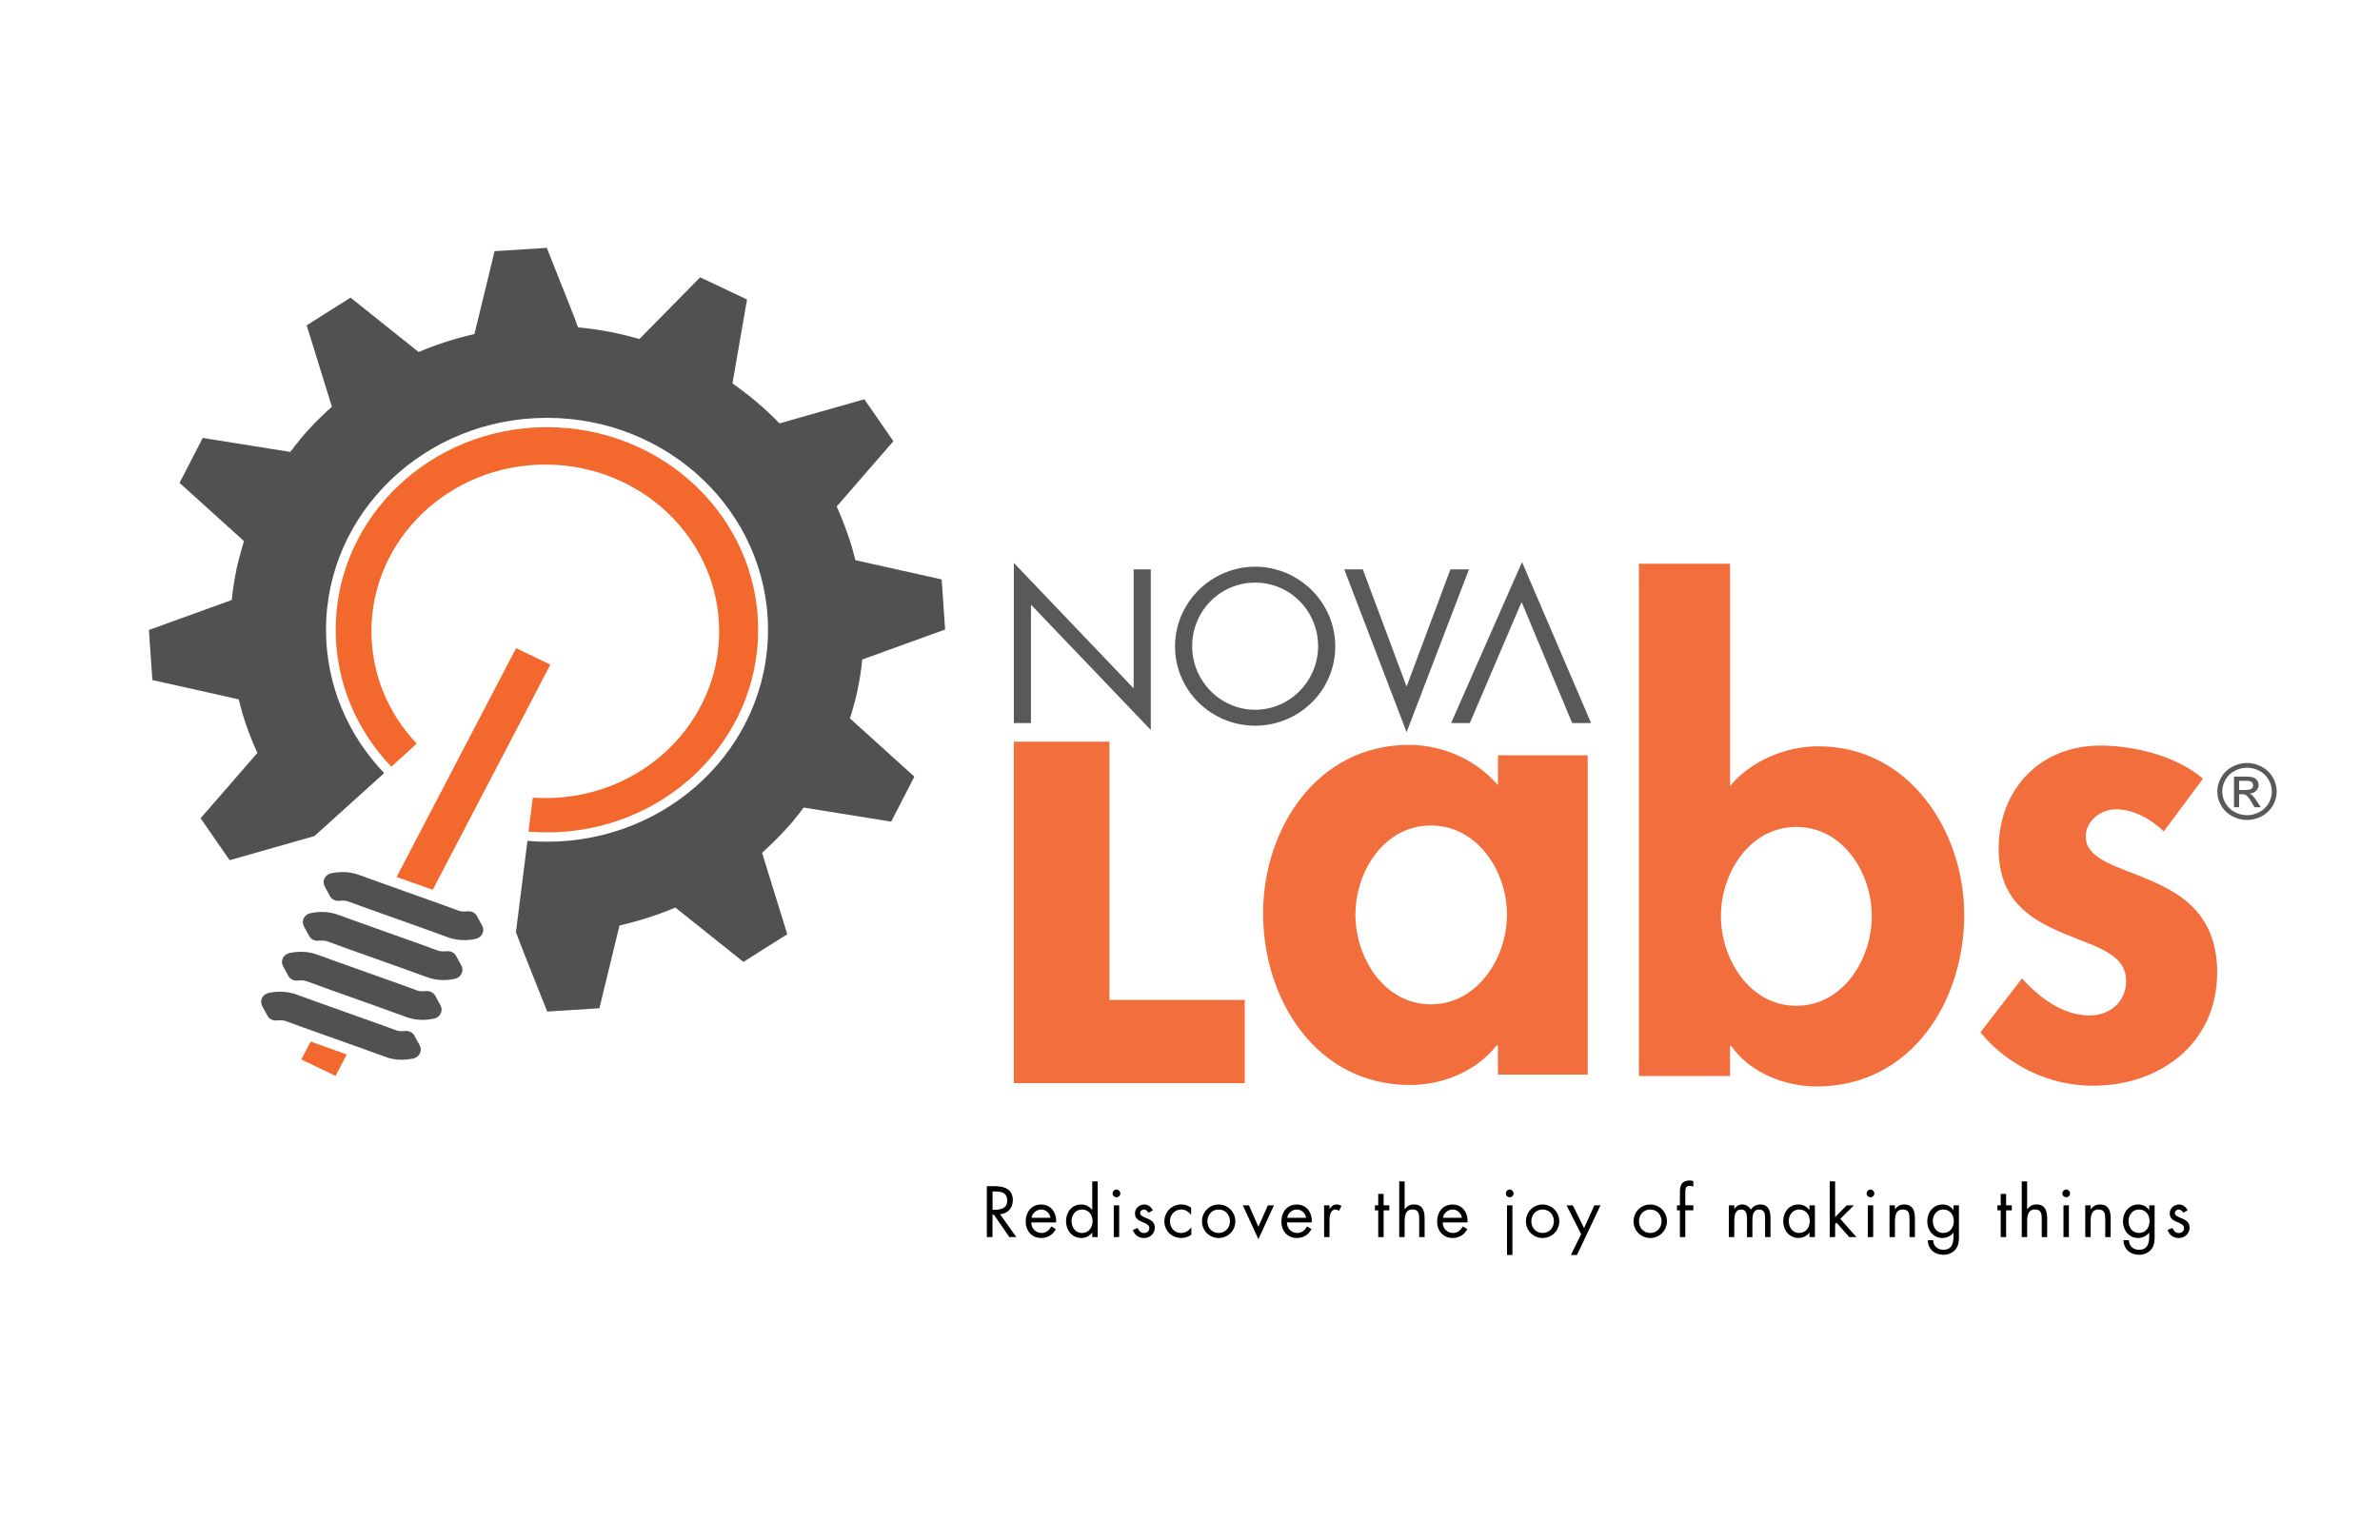 <?xml version="1.0" encoding="utf-8"?>
<!-- Generator: Adobe Illustrator 23.1.1, SVG Export Plug-In . SVG Version: 6.00 Build 0)  -->
<svg version="1.1" xmlns="http://www.w3.org/2000/svg" xmlns:xlink="http://www.w3.org/1999/xlink" x="0px" y="0px"
	 viewBox="0 0 612 396" style="enable-background:new 0 0 612 396;" xml:space="preserve">
<style type="text/css">
	.st0{fill:#515153;}
	.st1{fill:#F2682D;}
	.st2{fill:#F36E3D;}
	.st3{fill:#58595B;}
</style>
<g id="Gear">
	<g>
		<path class="st0" d="M220.15,179.11c0.15-0.62,0.29-1.23,0.42-1.86c0.01-0.03-0.01-0.07,0-0.1c0.25-1.23,0.49-2.47,0.68-3.71
			c0.2-1.26,0.34-2.54,0.47-3.81l21.31-7.72l-0.89-12.88l-22.2-4.96c-0.29-1.2-0.59-2.38-0.94-3.56c-0.35-1.16-0.75-2.31-1.15-3.46
			c-0.8-2.3-1.69-4.55-2.71-6.77l14.57-16.78v-0.05l-7.42-10.72v-0.05l-21.83,6.21c-0.08-0.09-0.18-0.17-0.26-0.25
			c-3.56-3.65-7.53-7.02-11.86-10.02l3.76-21.59l-12.06-5.71l-15.62,15.88c-5.2-1.53-10.5-2.51-15.77-3.01l-0.47-1.15
			c-0.02-0.07-0.03-0.14-0.05-0.2v-0.1l-3.55-9.02l-0.16-0.35c-1.27-3.22-2.54-6.41-3.81-9.62l-13.43,0.85L122,85.92
			c-4.92,1.11-9.74,2.65-14.36,4.61l-17.5-13.98l-11.28,7.12l6.48,20.94c-1.96,1.74-3.85,3.57-5.64,5.51
			c-0.89,0.97-1.76,1.94-2.61,2.96c-0.01,0.01,0.01,0.04,0,0.05c-0.85,1.02-1.66,2.04-2.45,3.11l-22.51-3.61l-5.95,11.57
			l16.56,14.98c-0.35,1.08-0.65,2.17-0.94,3.26c-0.13,0.47-0.25,0.93-0.37,1.4c-0.21,0.85-0.45,1.7-0.63,2.56
			c-0.03,0.13-0.03,0.27-0.05,0.4c-0.26,1.24-0.49,2.47-0.68,3.71c-0.19,1.27-0.34,2.54-0.47,3.81l-21.31,7.71l0.89,12.88l22.2,4.96
			c0.29,1.18,0.6,2.34,0.94,3.51c0,0.02-0.01,0.03,0,0.05c1.03,3.48,2.34,6.91,3.87,10.22L51.6,210.43v0.05l7.42,10.72v0.05
			l21.83-6.21l17.94-16.2c-9.29-9.7-14.96-22.65-14.96-36.86c0-30.1,25.44-54.51,56.83-54.51s56.83,24.41,56.83,54.51
			c0,30.11-25.44,54.51-56.83,54.51c-1.7,0-3.37-0.07-5.03-0.22l-2.96,23.46v0.05c1.28,3.44,2.7,6.95,4.07,10.42
			c1.32,3.34,2.65,6.64,3.97,9.97l13.42-0.85l5.17-21.29c4.91-1.12,9.74-2.65,14.36-4.61l17.5,13.98l11.28-7.12l-6.48-20.94
			c0.99-0.88,1.92-1.78,2.87-2.71c1.87-1.83,3.69-3.74,5.38-5.76c0.01-0.01-0.01-0.04,0-0.05c0.85-1.02,1.65-2.04,2.45-3.11
			l22.51,3.61l5.95-11.57l-16.56-14.98c0.4-1.25,0.77-2.5,1.1-3.76C219.84,180.38,220,179.75,220.15,179.11"/>
		<path class="st1" d="M140.23,205.27c-1.08,0-2.16-0.04-3.22-0.11l-1.12,8.73c1.57,0.13,3.15,0.2,4.75,0.2
			c30,0,54.32-23.33,54.32-52.11c0-28.78-24.32-52.11-54.32-52.11s-54.32,23.33-54.32,52.11c0,13.59,5.43,25.95,14.31,35.22
			l6.54-5.94c-7.25-7.62-11.66-17.76-11.66-28.88c0-23.69,20.02-42.89,44.71-42.89s44.71,19.2,44.71,42.89
			C184.94,186.06,164.93,205.27,140.23,205.27"/>
		<path class="st1" d="M111.28,228.85l30.24-57.91l-8.81-4.23l-30.72,58.84c1.36,0.49,2.76,0.98,4.09,1.46
			C107.89,227.64,109.65,228.27,111.28,228.85"/>
		<path class="st1" d="M79.88,267.89l-2.4,4.6l8.81,4.23l2.88-5.52c-1.28-0.46-2.6-0.93-3.84-1.37
			C83.43,269.16,81.58,268.5,79.88,267.89"/>
		<path class="st0" d="M123.99,238.08l-1.34-2.45c-0.42-0.78-1.25-1.25-2.15-1.25c-0.11,0-0.23,0.01-0.34,0.02
			c-0.24,0.03-0.5,0.05-0.77,0.05c-0.53,0-1.09-0.07-1.63-0.29c-1.19-0.47-6.78-2.46-12.69-4.56c-5.33-1.9-11.37-4.05-12.43-4.46
			c-1.59-0.63-3.14-0.85-4.53-0.85c-1.11,0-2.13,0.14-2.99,0.33c-1.57,0.35-2.37,2.01-1.62,3.38l1.33,2.45
			c0.42,0.78,1.25,1.25,2.15,1.25c0.11,0,0.23-0.01,0.35-0.02c0.24-0.03,0.5-0.05,0.77-0.05c0.53,0,1.08,0.08,1.63,0.29
			c1.19,0.47,6.78,2.46,12.69,4.56c5.33,1.9,11.37,4.05,12.43,4.47c1.58,0.63,3.14,0.85,4.53,0.85c1.09,0,2.09-0.14,2.95-0.32
			C123.92,241.12,124.75,239.46,123.99,238.08"/>
		<path class="st0" d="M118.64,248.34l-1.34-2.45c-0.42-0.78-1.25-1.25-2.15-1.25c-0.11,0-0.23,0.01-0.34,0.02
			c-0.24,0.03-0.5,0.05-0.77,0.05c-0.53,0-1.09-0.07-1.63-0.29c-1.19-0.47-6.78-2.46-12.69-4.56c-5.33-1.9-11.37-4.05-12.43-4.46
			c-1.59-0.63-3.14-0.85-4.53-0.85c-1.11,0-2.13,0.14-2.99,0.33c-1.57,0.35-2.37,2.01-1.62,3.38l1.33,2.45
			c0.42,0.78,1.25,1.25,2.15,1.25c0.11,0,0.23-0.01,0.35-0.02c0.24-0.03,0.5-0.05,0.77-0.05c0.53,0,1.08,0.08,1.63,0.3
			c1.19,0.47,6.78,2.46,12.69,4.56c5.33,1.9,11.37,4.05,12.43,4.47c1.58,0.63,3.14,0.85,4.53,0.85c1.09,0,2.09-0.14,2.95-0.32
			C118.56,251.38,119.39,249.71,118.64,248.34"/>
		<path class="st0" d="M113.28,258.59l-1.34-2.45c-0.42-0.78-1.25-1.25-2.15-1.25c-0.11,0-0.23,0.01-0.34,0.02
			c-0.24,0.03-0.5,0.05-0.77,0.05c-0.53,0-1.09-0.07-1.63-0.29c-1.19-0.47-6.78-2.46-12.69-4.56c-5.33-1.9-11.37-4.05-12.43-4.46
			c-1.59-0.63-3.14-0.85-4.53-0.85c-1.11,0-2.13,0.14-2.99,0.33c-1.57,0.35-2.37,2.01-1.62,3.38l1.33,2.45
			c0.42,0.78,1.25,1.25,2.15,1.25c0.11,0,0.23-0.01,0.35-0.02c0.24-0.03,0.5-0.05,0.77-0.05c0.53,0,1.08,0.08,1.63,0.29
			c1.19,0.47,6.78,2.46,12.69,4.56c5.33,1.9,11.37,4.05,12.43,4.47c1.58,0.63,3.14,0.85,4.53,0.85c1.09,0,2.09-0.14,2.95-0.32
			C113.2,261.63,114.03,259.97,113.28,258.59"/>
		<path class="st0" d="M107.92,268.85l-1.34-2.45c-0.42-0.78-1.25-1.25-2.15-1.25c-0.11,0-0.23,0.01-0.34,0.02
			c-0.24,0.03-0.5,0.05-0.77,0.05c-0.53,0-1.09-0.07-1.63-0.29c-1.19-0.47-6.78-2.46-12.69-4.56c-5.33-1.9-11.37-4.05-12.43-4.46
			c-1.59-0.63-3.14-0.85-4.53-0.85c-1.11,0-2.13,0.14-2.99,0.33c-1.57,0.35-2.37,2.01-1.62,3.38l1.33,2.45
			c0.42,0.78,1.25,1.25,2.15,1.25c0.11,0,0.23-0.01,0.35-0.02c0.24-0.03,0.5-0.05,0.78-0.05c0.52,0,1.08,0.08,1.63,0.29
			c1.19,0.47,6.78,2.46,12.69,4.56c5.33,1.9,11.37,4.05,12.43,4.47c1.58,0.63,3.14,0.85,4.53,0.85c1.09,0,2.09-0.14,2.95-0.32
			C107.84,271.89,108.67,270.23,107.92,268.85"/>
	</g>
</g>
<g id="nova_labs">
	<g>
		<g id="g4817_2_" transform="translate(303.802,113.978)">
			<path id="path4819_2_" class="st2" d="M177.52,121.63c0-11.04-7.36-22.92-19.4-22.92c-12.05,0-19.4,11.88-19.4,22.92
				c0,11.04,7.36,23.08,19.4,23.08C170.16,144.71,177.52,132.67,177.52,121.63 M117.64,31.01h23.42v57.16
				c5.35-6.35,14.05-10.2,22.75-10.2c23.25,0,37.47,21.75,37.47,43.33c0,22.41-13.72,44.16-37.97,44.16
				c-8.36,0-17.23-3.68-21.91-10.37h-0.34v7.69h-23.42V31.01z"/>
		</g>
		<g id="g4821_2_" transform="translate(206.55,103.282)">
			<path id="path4823_2_" class="st2" d="M78.73,153.89h34.79v21.41H54.15V87.48h24.59V153.89z"/>
		</g>
		<g id="g4825_2_" transform="translate(341.049,124.778)">
			<path id="path4827_2_" class="st2" d="M215.36,89.06c-3.35-3.18-7.69-5.68-12.38-5.68c-3.85,0-7.69,3.01-7.69,7.02
				c0,6.02,8.53,7.69,16.89,11.38c8.53,3.68,16.9,9.37,16.9,23.58c0,18.24-14.72,29.11-31.95,29.11c-11.04,0-21.74-5.02-28.94-13.71
				l10.71-13.89c4.52,5.02,10.54,9.53,17.4,9.53c5.18,0,9.37-3.51,9.37-8.86c0-7.19-8.2-8.87-16.39-12.38
				c-8.2-3.51-16.39-8.37-16.39-21.58c0-15.39,10.7-26.6,26.1-26.6c8.7,0,19.74,2.68,26.43,8.53L215.36,89.06z"/>
		</g>
		<g id="g4829_2_" transform="translate(257.265,114.163)">
			<path id="path4831_2_" class="st2" d="M130.25,121.07c0-11.04-7.53-22.92-19.57-22.92c-12.04,0-19.41,11.88-19.41,22.92
				c0,11.04,7.36,23.08,19.41,23.08C122.72,144.15,130.25,132.11,130.25,121.07 M150.99,162.22h-23.08v-7.52h-0.33
				c-5.02,6.52-13.72,10.2-22.25,10.2c-24.09,0-37.8-21.91-37.8-44.16c0-21.74,13.88-43.32,37.47-43.32
				c8.53,0,17.23,3.68,22.92,10.37v-7.69h23.08V162.22z"/>
		</g>
	</g>
	<g>
		<g id="g4833_2_" transform="translate(194.352,159.044)">
			<path id="path4835_2_" class="st3" d="M66.34-14.28l30.82,32.29V-12.6h4.4v41.3L70.75-3.53v30.45h-4.4V-14.28z"/>
		</g>
		<g id="g4837_2_" transform="translate(217.103,148.408)">
			<path id="path4839_2_" class="st3" d="M89.45,17.79c0,8.91,7.23,16.35,16.2,16.35c8.96,0,16.19-7.44,16.19-16.35
				c0-8.96-7.13-16.35-16.19-16.35C96.58,1.44,89.45,8.83,89.45,17.79 M126.25,17.85c0,11.37-9.33,20.39-20.6,20.39
				c-11.27,0-20.6-9.02-20.6-20.39c0-11.32,9.33-20.5,20.6-20.5C116.92-2.65,126.25,6.52,126.25,17.85"/>
		</g>
		<g id="g4841_2_" transform="translate(244.458,143.26)">
			<path id="path4843_2_" class="st3" d="M117.24,33.32l11.27-30.14h4.77l-16.04,41.88L101.21,3.18h4.77L117.24,33.32z"/>
		</g>
		<g id="g4845_2_" transform="translate(259.18,159.148)">
			<path id="path4847_2_" class="st3" d="M132.2-14.59l-18.24,41.41h4.82l13.31-31.13l13,31.13h4.87L132.2-14.59z"/>
		</g>
	</g>
</g>
<g id="Register">
	<g>
		<path class="st3" d="M577.8,196.24c1.28,0,2.54,0.32,3.76,0.95s2.17,1.54,2.86,2.71c0.68,1.18,1.02,2.4,1.02,3.68
			c0,1.26-0.34,2.48-1.01,3.64s-1.61,2.07-2.83,2.71s-2.48,0.97-3.8,0.97s-2.59-0.32-3.8-0.97s-2.16-1.55-2.83-2.71
			s-1.01-2.38-1.01-3.64c0-1.28,0.34-2.5,1.03-3.68c0.68-1.18,1.64-2.08,2.86-2.71C575.27,196.56,576.52,196.24,577.8,196.24z
			 M577.8,197.45c-1.07,0-2.12,0.26-3.13,0.79c-1.02,0.53-1.81,1.28-2.38,2.26c-0.57,0.98-0.86,2-0.86,3.06
			c0,1.06,0.28,2.07,0.85,3.04c0.56,0.97,1.35,1.72,2.37,2.26s2.07,0.81,3.17,0.81s2.16-0.27,3.17-0.81s1.8-1.29,2.36-2.26
			c0.56-0.97,0.84-1.98,0.84-3.04c0-1.06-0.29-2.08-0.86-3.06c-0.57-0.98-1.37-1.74-2.38-2.26S578.87,197.45,577.8,197.45z
			 M574.45,207.63v-7.89h2.83c0.96,0,1.66,0.07,2.1,0.22c0.43,0.15,0.78,0.4,1.03,0.76c0.26,0.36,0.38,0.75,0.38,1.16
			c0,0.58-0.21,1.08-0.64,1.51c-0.43,0.43-1,0.67-1.71,0.72c0.29,0.12,0.52,0.26,0.7,0.42c0.33,0.31,0.74,0.83,1.21,1.56l1,1.54
			h-1.62l-0.73-1.24c-0.57-0.98-1.04-1.59-1.39-1.84c-0.24-0.18-0.6-0.27-1.06-0.27h-0.78v3.35H574.45z M575.78,203.19h1.61
			c0.77,0,1.29-0.11,1.57-0.33c0.28-0.22,0.42-0.51,0.42-0.87c0-0.23-0.07-0.44-0.2-0.63s-0.32-0.32-0.56-0.41
			c-0.24-0.09-0.68-0.14-1.33-0.14h-1.51V203.19z"/>
	</g>
</g>
<g id="tagline_moved">
	<g>
		<path d="M255.22,318.18h-1.46v-13.1h1.89c2.48,0,4.79,0.66,4.79,3.61c0,2.01-1.27,3.44-3.28,3.61l4.17,5.87h-1.79l-3.96-5.75
			h-0.37V318.18z M255.22,311.15h0.45c1.65,0,3.32-0.31,3.32-2.35c0-2.15-1.58-2.36-3.33-2.36h-0.43V311.15z"/>
		<path d="M265.18,314.39c0.02,1.51,1.09,2.73,2.67,2.73c1.18,0,1.94-0.71,2.48-1.68l1.18,0.68c-0.78,1.46-2.1,2.29-3.77,2.29
			c-2.43,0-3.99-1.86-3.99-4.2c0-2.41,1.41-4.41,3.96-4.41c2.62,0,4.01,2.17,3.87,4.6H265.18z M270.13,313.22
			c-0.19-1.18-1.18-2.14-2.39-2.14c-1.2,0-2.31,0.95-2.48,2.14H270.13z"/>
		<path d="M280.87,317.05h-0.03c-0.68,0.89-1.7,1.35-2.81,1.35c-2.4,0-3.91-2.03-3.91-4.29c0-2.33,1.48-4.32,3.92-4.32
			c1.09,0,2.14,0.52,2.8,1.39h0.03v-7.33h1.39v14.33h-1.39V317.05z M275.54,314.01c0,1.6,0.94,3.11,2.67,3.11
			c1.79,0,2.73-1.44,2.73-3.09c0-1.63-1.02-2.95-2.75-2.95C276.58,311.08,275.54,312.49,275.54,314.01z"/>
		<path d="M288.08,306.94c0,0.56-0.45,0.99-0.99,0.99c-0.54,0-0.99-0.43-0.99-0.99c0-0.54,0.45-0.99,0.99-0.99
			C287.63,305.96,288.08,306.41,288.08,306.94z M287.79,318.18h-1.39v-8.16h1.39V318.18z"/>
		<path d="M295.29,311.91c-0.19-0.43-0.61-0.83-1.11-0.83c-0.49,0-1.01,0.38-1.01,0.9c0,0.75,0.94,1.03,1.89,1.43
			c0.95,0.4,1.89,0.97,1.89,2.35c0,1.54-1.25,2.66-2.76,2.66c-1.37,0-2.45-0.78-2.88-2.07l1.23-0.52c0.35,0.76,0.75,1.3,1.67,1.3
			c0.75,0,1.32-0.5,1.32-1.25c0-1.82-3.68-1.2-3.68-3.77c0-1.37,1.11-2.31,2.43-2.31c0.94,0,1.81,0.66,2.17,1.51L295.29,311.91z"/>
		<path d="M306.29,312.45h-0.03c-0.64-0.82-1.44-1.37-2.54-1.37c-1.68,0-2.88,1.39-2.88,3.02c0,1.61,1.11,3.02,2.81,3.02
			c1.16,0,1.98-0.52,2.66-1.41h0.03v1.86c-0.8,0.54-1.61,0.83-2.59,0.83c-2.46,0-4.34-1.84-4.34-4.31c0-2.43,1.96-4.31,4.36-4.31
			c0.89,0,1.79,0.29,2.52,0.82V312.45z"/>
		<path d="M309.08,314.12c0-2.4,1.89-4.32,4.29-4.32c2.4,0,4.29,1.93,4.29,4.32c0,2.4-1.91,4.29-4.29,4.29
			C310.99,318.41,309.08,316.52,309.08,314.12z M310.47,314.1c0,1.67,1.18,3.02,2.9,3.02c1.72,0,2.9-1.35,2.9-3.02
			c0-1.65-1.18-3.02-2.9-3.02C311.65,311.08,310.47,312.45,310.47,314.1z"/>
		<path d="M323.59,315.51l2.43-5.49h1.56l-3.99,8.7l-4.01-8.7h1.58L323.59,315.51z"/>
		<path d="M330.92,314.39c0.02,1.51,1.09,2.73,2.67,2.73c1.18,0,1.94-0.71,2.48-1.68l1.18,0.68c-0.78,1.46-2.1,2.29-3.77,2.29
			c-2.43,0-3.99-1.86-3.99-4.2c0-2.41,1.41-4.41,3.96-4.41c2.62,0,4.01,2.17,3.87,4.6H330.92z M335.87,313.22
			c-0.19-1.18-1.18-2.14-2.39-2.14c-1.2,0-2.31,0.95-2.48,2.14H335.87z"/>
		<path d="M341.87,310.9h0.03c0.49-0.64,0.9-1.11,1.81-1.11c0.47,0,0.85,0.15,1.25,0.38l-0.66,1.27c-0.28-0.19-0.47-0.36-0.83-0.36
			c-1.53,0-1.6,1.96-1.6,3.02v4.08h-1.39v-8.16h1.39V310.9z"/>
		<path d="M355.79,318.18h-1.39v-6.88h-0.85v-1.29h0.85v-2.94h1.39v2.94h1.46v1.29h-1.46V318.18z"/>
		<path d="M361.19,303.85v7.12l0.03,0.03c0.57-0.78,1.32-1.22,2.33-1.22c2.26,0,2.78,1.63,2.78,3.54v4.85h-1.39v-4.6
			c0-1.32-0.1-2.5-1.72-2.5c-1.91,0-2.03,1.77-2.03,3.23v3.87h-1.39v-14.33H361.19z"/>
		<path d="M370.97,314.39c0.02,1.51,1.09,2.73,2.67,2.73c1.18,0,1.95-0.71,2.49-1.68l1.18,0.68c-0.78,1.46-2.1,2.29-3.77,2.29
			c-2.43,0-4-1.86-4-4.2c0-2.41,1.41-4.41,3.96-4.41c2.62,0,4.01,2.17,3.87,4.6H370.97z M375.92,313.22
			c-0.19-1.18-1.18-2.14-2.39-2.14c-1.2,0-2.31,0.95-2.49,2.14H375.92z"/>
		<path d="M389.2,306.94c0,0.56-0.45,0.99-0.99,0.99c-0.54,0-0.99-0.43-0.99-0.99c0-0.54,0.45-0.99,0.99-0.99
			C388.75,305.96,389.2,306.41,389.2,306.94z M388.91,322.77h-1.39v-12.75h1.39V322.77z"/>
		<path d="M392.38,314.12c0-2.4,1.89-4.32,4.29-4.32c2.4,0,4.29,1.93,4.29,4.32c0,2.4-1.91,4.29-4.29,4.29
			C394.29,318.41,392.38,316.52,392.38,314.12z M393.77,314.1c0,1.67,1.18,3.02,2.9,3.02c1.72,0,2.9-1.35,2.9-3.02
			c0-1.65-1.18-3.02-2.9-3.02C394.95,311.08,393.77,312.45,393.77,314.1z"/>
		<path d="M402.83,310.02h1.62l2.88,5.85l2.64-5.85h1.58l-6.03,12.75h-1.58l2.64-5.35L402.83,310.02z"/>
		<path d="M420.06,314.12c0-2.4,1.89-4.32,4.29-4.32c2.4,0,4.29,1.93,4.29,4.32c0,2.4-1.91,4.29-4.29,4.29
			C421.97,318.41,420.06,316.52,420.06,314.12z M421.45,314.1c0,1.67,1.18,3.02,2.9,3.02c1.72,0,2.9-1.35,2.9-3.02
			c0-1.65-1.18-3.02-2.9-3.02C422.63,311.08,421.45,312.45,421.45,314.1z"/>
		<path d="M433.37,318.18h-1.39v-6.88h-0.76v-1.29h0.76v-3.25c0-0.68,0-1.53,0.36-2.12c0.45-0.73,1.27-1.03,2.1-1.03
			c0.33,0,0.66,0.07,0.99,0.17v1.41c-0.31-0.11-0.59-0.19-0.94-0.19c-1.13,0-1.13,0.8-1.13,2.24v2.76h2.07v1.29h-2.07V318.18z"/>
		<path d="M445.97,310.9h0.03c0.43-0.68,1.13-1.11,1.96-1.11c0.96,0,1.82,0.5,2.26,1.36c0.49-0.9,1.46-1.36,2.45-1.36
			c2.08,0,2.6,1.7,2.6,3.42v4.97h-1.39v-4.74c0-1.06-0.07-2.36-1.49-2.36c-1.6,0-1.77,1.55-1.77,2.78v4.33h-1.39v-4.64
			c0-1.01-0.12-2.47-1.46-2.47c-1.63,0-1.81,1.65-1.81,2.88v4.22h-1.39v-8.16h1.39V310.9z"/>
		<path d="M466.68,318.18h-1.39v-1.13h-0.03c-0.71,0.9-1.67,1.35-2.81,1.35c-2.4,0-3.91-2.03-3.91-4.29c0-2.33,1.48-4.32,3.93-4.32
			c1.11,0,2.12,0.52,2.8,1.39h0.03v-1.16h1.39V318.18z M459.96,314.01c0,1.6,0.94,3.11,2.67,3.11c1.79,0,2.73-1.44,2.73-3.09
			c0-1.63-1.02-2.95-2.74-2.95C461,311.08,459.96,312.49,459.96,314.01z"/>
		<path d="M471.88,313.04l2.97-3.02h1.86l-3.49,3.47l4.15,4.69h-1.84l-3.28-3.72l-0.36,0.37v3.35h-1.39v-14.33h1.39V313.04z"/>
		<path d="M481.97,306.94c0,0.56-0.45,0.99-0.99,0.99c-0.54,0-0.99-0.43-0.99-0.99c0-0.54,0.45-0.99,0.99-0.99
			C481.52,305.96,481.97,306.41,481.97,306.94z M481.68,318.18h-1.39v-8.16h1.39V318.18z"/>
		<path d="M487.27,311.01h0.03c0.57-0.78,1.32-1.22,2.33-1.22c2.26,0,2.78,1.63,2.78,3.54v4.85h-1.39v-4.6c0-1.32-0.11-2.5-1.72-2.5
			c-1.91,0-2.03,1.77-2.03,3.23v3.87h-1.39v-8.16h1.39V311.01z"/>
		<path d="M503.73,317.78c0,1.31,0,2.43-0.84,3.51c-0.76,0.97-1.94,1.44-3.16,1.44c-2.27,0-3.96-1.44-4.01-3.75h1.39
			c0.02,1.51,1.11,2.46,2.6,2.46c2.15,0,2.62-1.58,2.62-3.42v-0.97h-0.03c-0.66,0.85-1.74,1.35-2.83,1.35c-2.38,0-3.89-2-3.89-4.27
			c0-2.29,1.53-4.34,3.94-4.34c1.13,0,2.12,0.5,2.78,1.39h0.03v-1.16h1.39V317.78z M497.01,314.01c0,1.6,0.94,3.11,2.67,3.11
			c1.79,0,2.73-1.44,2.73-3.09c0-1.63-1.03-2.95-2.74-2.95C498.05,311.08,497.01,312.49,497.01,314.01z"/>
		<path d="M515.86,318.18h-1.39v-6.88h-0.85v-1.29h0.85v-2.94h1.39v2.94h1.46v1.29h-1.46V318.18z"/>
		<path d="M521.26,303.85v7.12l0.04,0.03c0.57-0.78,1.32-1.22,2.33-1.22c2.26,0,2.78,1.63,2.78,3.54v4.85h-1.39v-4.6
			c0-1.32-0.11-2.5-1.72-2.5c-1.91,0-2.03,1.77-2.03,3.23v3.87h-1.39v-14.33H521.26z"/>
		<path d="M532.3,306.94c0,0.56-0.45,0.99-0.99,0.99c-0.54,0-0.99-0.43-0.99-0.99c0-0.54,0.45-0.99,0.99-0.99
			C531.85,305.96,532.3,306.41,532.3,306.94z M532,318.18h-1.39v-8.16H532V318.18z"/>
		<path d="M537.6,311.01h0.03c0.57-0.78,1.32-1.22,2.33-1.22c2.26,0,2.78,1.63,2.78,3.54v4.85h-1.39v-4.6c0-1.32-0.1-2.5-1.72-2.5
			c-1.91,0-2.03,1.77-2.03,3.23v3.87h-1.39v-8.16h1.39V311.01z"/>
		<path d="M554.05,317.78c0,1.31,0,2.43-0.84,3.51c-0.76,0.97-1.94,1.44-3.16,1.44c-2.27,0-3.96-1.44-4.01-3.75h1.39
			c0.02,1.51,1.11,2.46,2.6,2.46c2.15,0,2.62-1.58,2.62-3.42v-0.97h-0.03c-0.66,0.85-1.74,1.35-2.83,1.35c-2.38,0-3.89-2-3.89-4.27
			c0-2.29,1.53-4.34,3.94-4.34c1.13,0,2.12,0.5,2.78,1.39h0.03v-1.16h1.39V317.78z M547.33,314.01c0,1.6,0.94,3.11,2.68,3.11
			c1.79,0,2.73-1.44,2.73-3.09c0-1.63-1.03-2.95-2.75-2.95C548.37,311.08,547.33,312.49,547.33,314.01z"/>
		<path d="M561.37,311.91c-0.19-0.43-0.61-0.83-1.11-0.83c-0.49,0-1.01,0.38-1.01,0.9c0,0.75,0.94,1.03,1.89,1.43
			c0.96,0.4,1.89,0.97,1.89,2.35c0,1.54-1.25,2.66-2.76,2.66c-1.37,0-2.45-0.78-2.88-2.07l1.23-0.52c0.35,0.76,0.75,1.3,1.67,1.3
			c0.75,0,1.32-0.5,1.32-1.25c0-1.82-3.68-1.2-3.68-3.77c0-1.37,1.11-2.31,2.43-2.31c0.94,0,1.81,0.66,2.17,1.51L561.37,311.91z"/>
	</g>
</g>
</svg>
